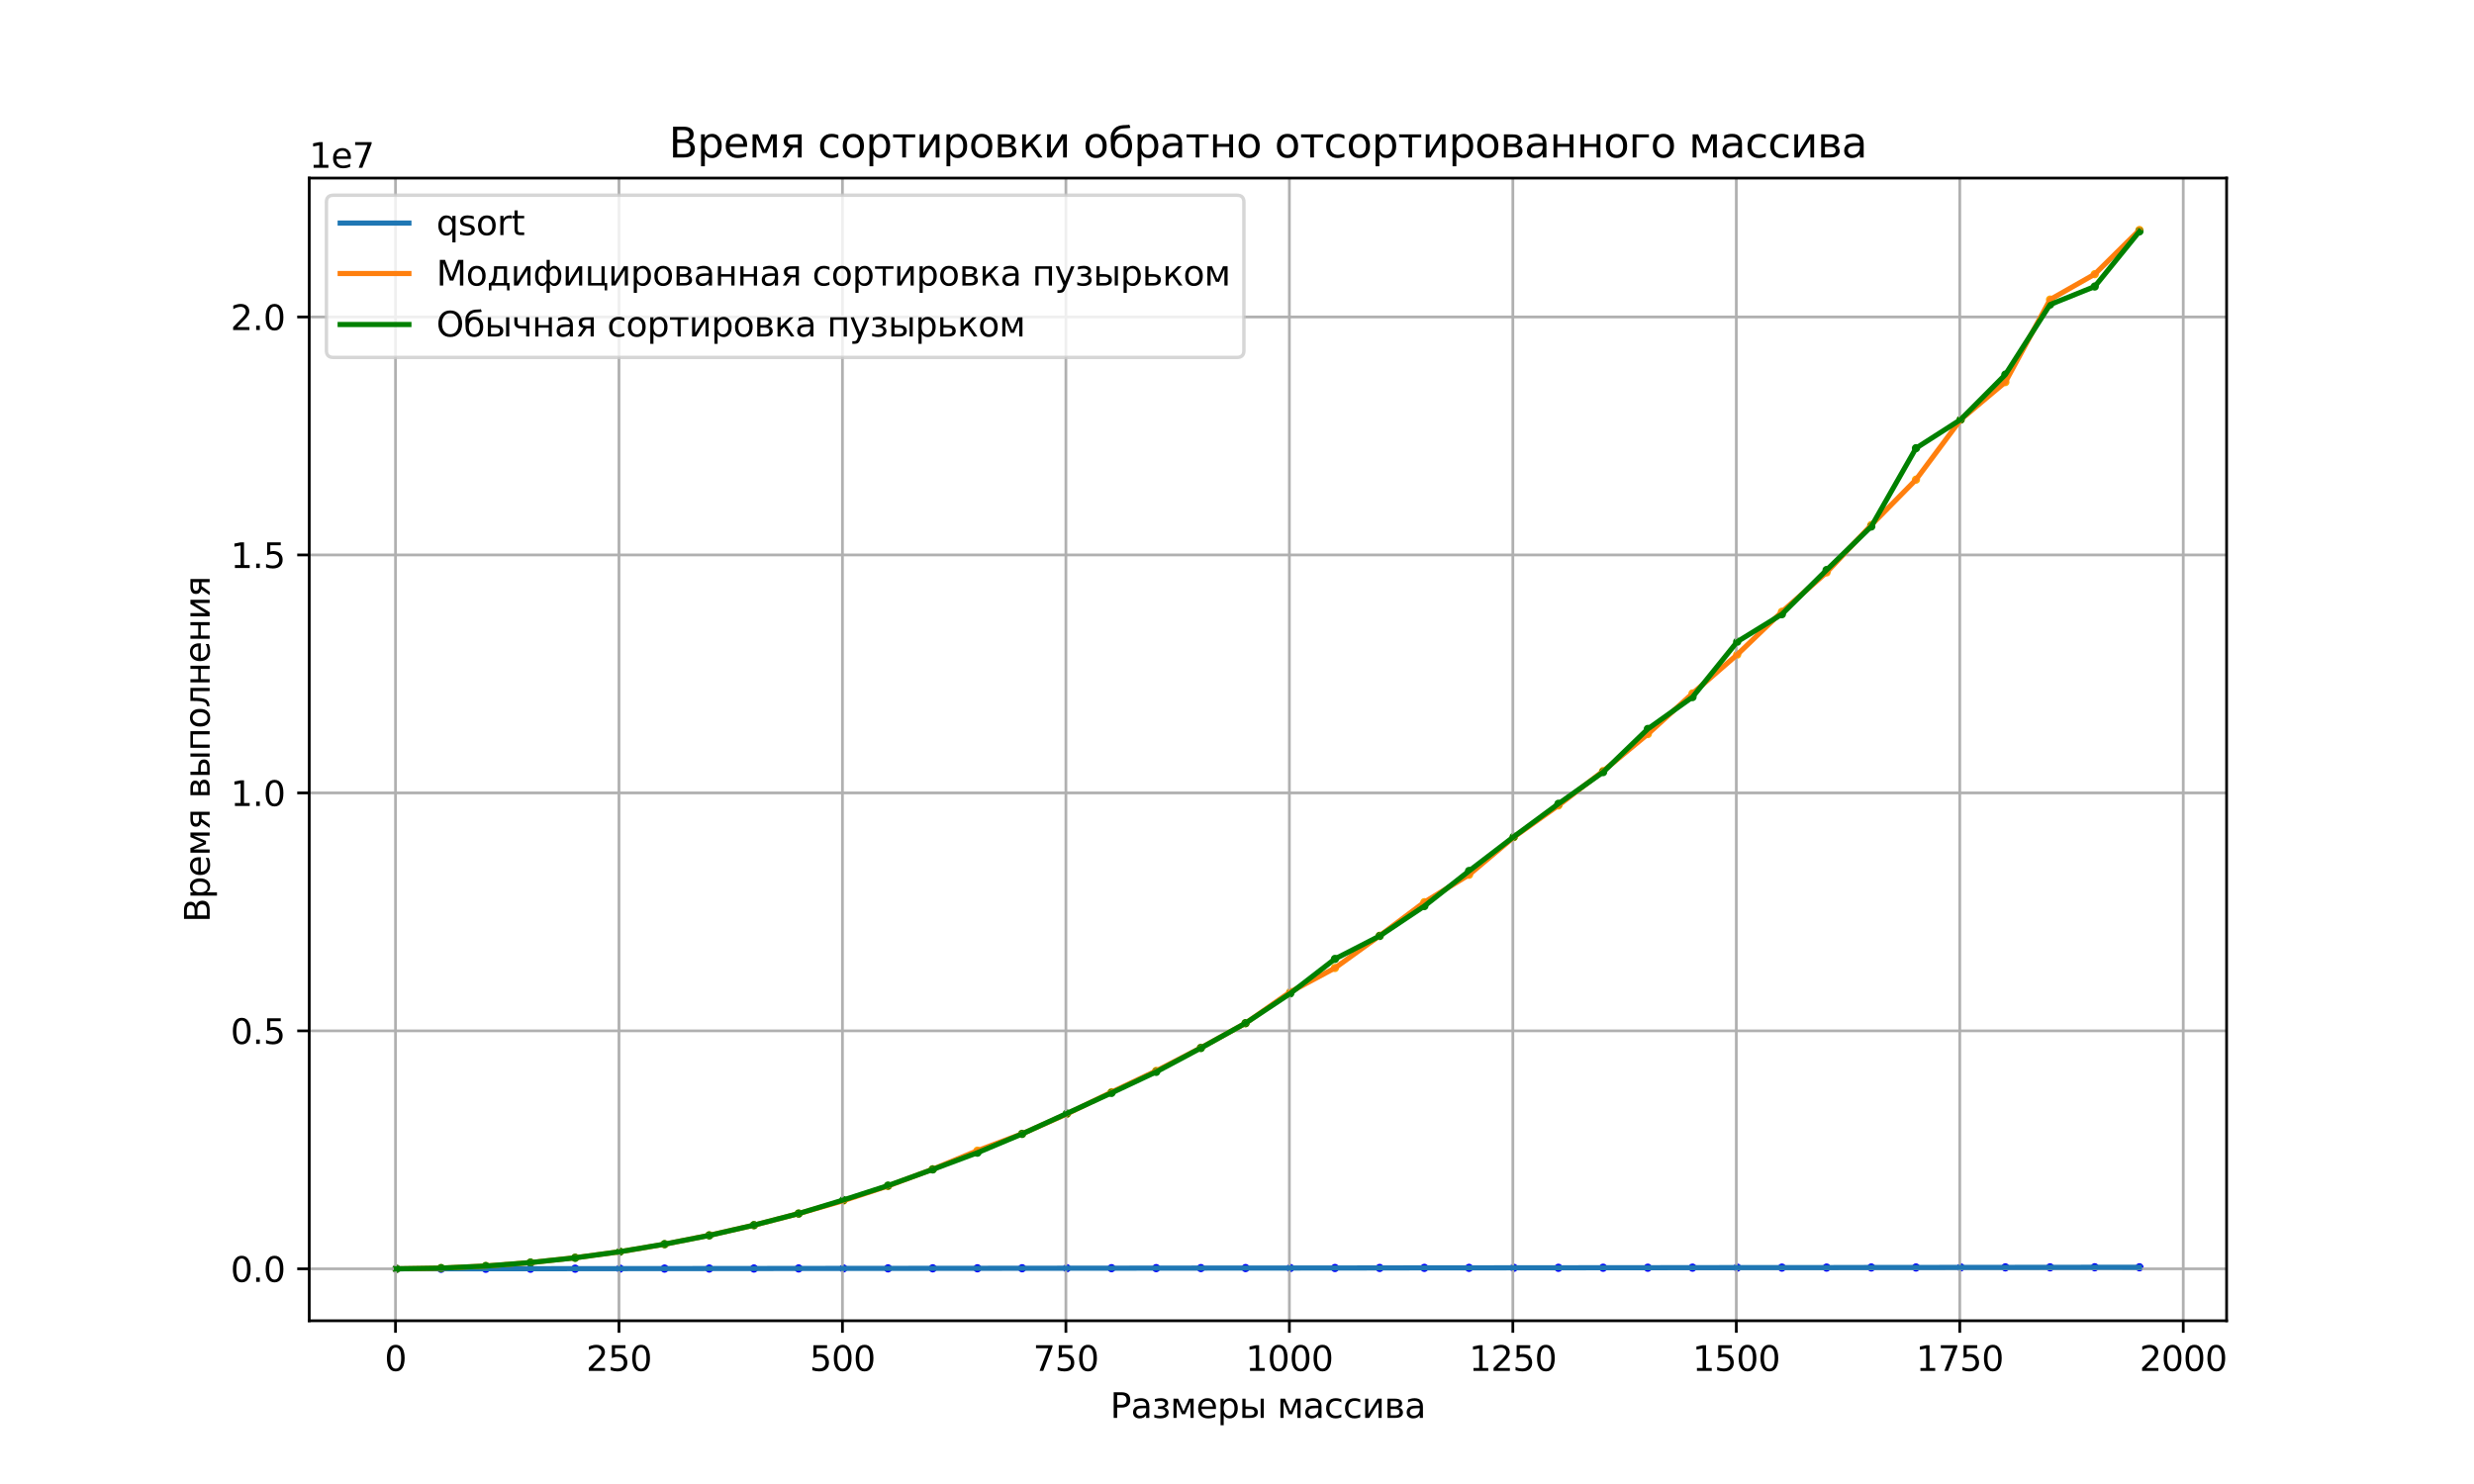 <?xml version="1.0" encoding="utf-8" standalone="no"?>
<!DOCTYPE svg PUBLIC "-//W3C//DTD SVG 1.1//EN"
  "http://www.w3.org/Graphics/SVG/1.1/DTD/svg11.dtd">
<svg xmlns:xlink="http://www.w3.org/1999/xlink" width="720pt" height="432pt" viewBox="0 0 720 432" xmlns="http://www.w3.org/2000/svg" version="1.1">
 <defs>
  <style type="text/css">*{stroke-linejoin: round; stroke-linecap: butt}</style>
 </defs>
 <g id="figure_1">
  <g id="patch_1">
   <path d="M 0 432 
L 720 432 
L 720 0 
L 0 0 
z
" style="fill: #ffffff"/>
  </g>
  <g id="axes_1">
   <g id="patch_2">
    <path d="M 90 384.48 
L 648 384.48 
L 648 51.84 
L 90 51.84 
z
" style="fill: #ffffff"/>
   </g>
   <g id="PathCollection_1">
    <defs>
     <path id="m39147b7f9b" d="M 0 0.707 
C 0.188 0.707 0.367 0.633 0.5 0.5 
C 0.633 0.367 0.707 0.188 0.707 0 
C 0.707 -0.188 0.633 -0.367 0.5 -0.5 
C 0.367 -0.633 0.188 -0.707 0 -0.707 
C -0.188 -0.707 -0.367 -0.633 -0.5 -0.5 
C -0.633 -0.367 -0.707 -0.188 -0.707 0 
C -0.707 0.188 -0.633 0.367 -0.5 0.5 
C -0.367 0.633 -0.188 0.707 0 0.707 
z
" style="stroke: #0000ff"/>
    </defs>
    <g clip-path="url(#pce88d7c803)">
     <use xlink:href="#m39147b7f9b" x="115.364" y="369.36" style="fill: #0000ff; stroke: #0000ff"/>
     <use xlink:href="#m39147b7f9b" x="128.371" y="369.35" style="fill: #0000ff; stroke: #0000ff"/>
     <use xlink:href="#m39147b7f9b" x="141.378" y="369.34" style="fill: #0000ff; stroke: #0000ff"/>
     <use xlink:href="#m39147b7f9b" x="154.385" y="369.327" style="fill: #0000ff; stroke: #0000ff"/>
     <use xlink:href="#m39147b7f9b" x="167.392" y="369.318" style="fill: #0000ff; stroke: #0000ff"/>
     <use xlink:href="#m39147b7f9b" x="180.399" y="369.303" style="fill: #0000ff; stroke: #0000ff"/>
     <use xlink:href="#m39147b7f9b" x="193.406" y="369.292" style="fill: #0000ff; stroke: #0000ff"/>
     <use xlink:href="#m39147b7f9b" x="206.413" y="369.28" style="fill: #0000ff; stroke: #0000ff"/>
     <use xlink:href="#m39147b7f9b" x="219.42" y="369.272" style="fill: #0000ff; stroke: #0000ff"/>
     <use xlink:href="#m39147b7f9b" x="232.427" y="369.25" style="fill: #0000ff; stroke: #0000ff"/>
     <use xlink:href="#m39147b7f9b" x="245.434" y="369.244" style="fill: #0000ff; stroke: #0000ff"/>
     <use xlink:href="#m39147b7f9b" x="258.441" y="369.233" style="fill: #0000ff; stroke: #0000ff"/>
     <use xlink:href="#m39147b7f9b" x="271.448" y="369.22" style="fill: #0000ff; stroke: #0000ff"/>
     <use xlink:href="#m39147b7f9b" x="284.455" y="369.21" style="fill: #0000ff; stroke: #0000ff"/>
     <use xlink:href="#m39147b7f9b" x="297.462" y="369.2" style="fill: #0000ff; stroke: #0000ff"/>
     <use xlink:href="#m39147b7f9b" x="310.469" y="369.186" style="fill: #0000ff; stroke: #0000ff"/>
     <use xlink:href="#m39147b7f9b" x="323.476" y="369.178" style="fill: #0000ff; stroke: #0000ff"/>
     <use xlink:href="#m39147b7f9b" x="336.483" y="369.158" style="fill: #0000ff; stroke: #0000ff"/>
     <use xlink:href="#m39147b7f9b" x="349.49" y="369.148" style="fill: #0000ff; stroke: #0000ff"/>
     <use xlink:href="#m39147b7f9b" x="362.497" y="369.139" style="fill: #0000ff; stroke: #0000ff"/>
     <use xlink:href="#m39147b7f9b" x="375.503" y="369.131" style="fill: #0000ff; stroke: #0000ff"/>
     <use xlink:href="#m39147b7f9b" x="388.51" y="369.119" style="fill: #0000ff; stroke: #0000ff"/>
     <use xlink:href="#m39147b7f9b" x="401.517" y="369.105" style="fill: #0000ff; stroke: #0000ff"/>
     <use xlink:href="#m39147b7f9b" x="414.524" y="369.082" style="fill: #0000ff; stroke: #0000ff"/>
     <use xlink:href="#m39147b7f9b" x="427.531" y="369.08" style="fill: #0000ff; stroke: #0000ff"/>
     <use xlink:href="#m39147b7f9b" x="440.538" y="369.069" style="fill: #0000ff; stroke: #0000ff"/>
     <use xlink:href="#m39147b7f9b" x="453.545" y="369.063" style="fill: #0000ff; stroke: #0000ff"/>
     <use xlink:href="#m39147b7f9b" x="466.552" y="369.044" style="fill: #0000ff; stroke: #0000ff"/>
     <use xlink:href="#m39147b7f9b" x="479.559" y="369.04" style="fill: #0000ff; stroke: #0000ff"/>
     <use xlink:href="#m39147b7f9b" x="492.566" y="369.021" style="fill: #0000ff; stroke: #0000ff"/>
     <use xlink:href="#m39147b7f9b" x="505.573" y="369.012" style="fill: #0000ff; stroke: #0000ff"/>
     <use xlink:href="#m39147b7f9b" x="518.58" y="369.007" style="fill: #0000ff; stroke: #0000ff"/>
     <use xlink:href="#m39147b7f9b" x="531.587" y="369.001" style="fill: #0000ff; stroke: #0000ff"/>
     <use xlink:href="#m39147b7f9b" x="544.594" y="368.973" style="fill: #0000ff; stroke: #0000ff"/>
     <use xlink:href="#m39147b7f9b" x="557.601" y="368.971" style="fill: #0000ff; stroke: #0000ff"/>
     <use xlink:href="#m39147b7f9b" x="570.608" y="368.947" style="fill: #0000ff; stroke: #0000ff"/>
     <use xlink:href="#m39147b7f9b" x="583.615" y="368.94" style="fill: #0000ff; stroke: #0000ff"/>
     <use xlink:href="#m39147b7f9b" x="596.622" y="368.935" style="fill: #0000ff; stroke: #0000ff"/>
     <use xlink:href="#m39147b7f9b" x="609.629" y="368.913" style="fill: #0000ff; stroke: #0000ff"/>
     <use xlink:href="#m39147b7f9b" x="622.636" y="368.919" style="fill: #0000ff; stroke: #0000ff"/>
    </g>
   </g>
   <g id="PathCollection_2">
    <defs>
     <path id="m4b318ebaf7" d="M 0 0.707 
C 0.188 0.707 0.367 0.633 0.5 0.5 
C 0.633 0.367 0.707 0.188 0.707 0 
C 0.707 -0.188 0.633 -0.367 0.5 -0.5 
C 0.367 -0.633 0.188 -0.707 0 -0.707 
C -0.188 -0.707 -0.367 -0.633 -0.5 -0.5 
C -0.633 -0.367 -0.707 -0.188 -0.707 0 
C -0.707 0.188 -0.633 0.367 -0.5 0.5 
C -0.367 0.633 -0.188 0.707 0 0.707 
z
" style="stroke: #ffa500"/>
    </defs>
    <g clip-path="url(#pce88d7c803)">
     <use xlink:href="#m4b318ebaf7" x="115.364" y="369.36" style="fill: #ffa500; stroke: #ffa500"/>
     <use xlink:href="#m4b318ebaf7" x="128.371" y="369.152" style="fill: #ffa500; stroke: #ffa500"/>
     <use xlink:href="#m4b318ebaf7" x="141.378" y="368.547" style="fill: #ffa500; stroke: #ffa500"/>
     <use xlink:href="#m4b318ebaf7" x="154.385" y="367.549" style="fill: #ffa500; stroke: #ffa500"/>
     <use xlink:href="#m4b318ebaf7" x="167.392" y="366.129" style="fill: #ffa500; stroke: #ffa500"/>
     <use xlink:href="#m4b318ebaf7" x="180.399" y="364.384" style="fill: #ffa500; stroke: #ffa500"/>
     <use xlink:href="#m4b318ebaf7" x="193.406" y="362.195" style="fill: #ffa500; stroke: #ffa500"/>
     <use xlink:href="#m4b318ebaf7" x="206.413" y="359.597" style="fill: #ffa500; stroke: #ffa500"/>
     <use xlink:href="#m4b318ebaf7" x="219.42" y="356.658" style="fill: #ffa500; stroke: #ffa500"/>
     <use xlink:href="#m4b318ebaf7" x="232.427" y="353.281" style="fill: #ffa500; stroke: #ffa500"/>
     <use xlink:href="#m4b318ebaf7" x="245.434" y="349.519" style="fill: #ffa500; stroke: #ffa500"/>
     <use xlink:href="#m4b318ebaf7" x="258.441" y="345.242" style="fill: #ffa500; stroke: #ffa500"/>
     <use xlink:href="#m4b318ebaf7" x="271.448" y="340.366" style="fill: #ffa500; stroke: #ffa500"/>
     <use xlink:href="#m4b318ebaf7" x="284.455" y="334.967" style="fill: #ffa500; stroke: #ffa500"/>
     <use xlink:href="#m4b318ebaf7" x="297.462" y="330.05" style="fill: #ffa500; stroke: #ffa500"/>
     <use xlink:href="#m4b318ebaf7" x="310.469" y="324.272" style="fill: #ffa500; stroke: #ffa500"/>
     <use xlink:href="#m4b318ebaf7" x="323.476" y="317.944" style="fill: #ffa500; stroke: #ffa500"/>
     <use xlink:href="#m4b318ebaf7" x="336.483" y="311.748" style="fill: #ffa500; stroke: #ffa500"/>
     <use xlink:href="#m4b318ebaf7" x="349.49" y="305.018" style="fill: #ffa500; stroke: #ffa500"/>
     <use xlink:href="#m4b318ebaf7" x="362.497" y="297.861" style="fill: #ffa500; stroke: #ffa500"/>
     <use xlink:href="#m4b318ebaf7" x="375.503" y="288.765" style="fill: #ffa500; stroke: #ffa500"/>
     <use xlink:href="#m4b318ebaf7" x="388.51" y="281.785" style="fill: #ffa500; stroke: #ffa500"/>
     <use xlink:href="#m4b318ebaf7" x="401.517" y="272.398" style="fill: #ffa500; stroke: #ffa500"/>
     <use xlink:href="#m4b318ebaf7" x="414.524" y="262.629" style="fill: #ffa500; stroke: #ffa500"/>
     <use xlink:href="#m4b318ebaf7" x="427.531" y="254.645" style="fill: #ffa500; stroke: #ffa500"/>
     <use xlink:href="#m4b318ebaf7" x="440.538" y="243.701" style="fill: #ffa500; stroke: #ffa500"/>
     <use xlink:href="#m4b318ebaf7" x="453.545" y="234.46" style="fill: #ffa500; stroke: #ffa500"/>
     <use xlink:href="#m4b318ebaf7" x="466.552" y="224.463" style="fill: #ffa500; stroke: #ffa500"/>
     <use xlink:href="#m4b318ebaf7" x="479.559" y="213.687" style="fill: #ffa500; stroke: #ffa500"/>
     <use xlink:href="#m4b318ebaf7" x="492.566" y="201.865" style="fill: #ffa500; stroke: #ffa500"/>
     <use xlink:href="#m4b318ebaf7" x="505.573" y="190.567" style="fill: #ffa500; stroke: #ffa500"/>
     <use xlink:href="#m4b318ebaf7" x="518.58" y="178.09" style="fill: #ffa500; stroke: #ffa500"/>
     <use xlink:href="#m4b318ebaf7" x="531.587" y="166.632" style="fill: #ffa500; stroke: #ffa500"/>
     <use xlink:href="#m4b318ebaf7" x="544.594" y="152.837" style="fill: #ffa500; stroke: #ffa500"/>
     <use xlink:href="#m4b318ebaf7" x="557.601" y="139.633" style="fill: #ffa500; stroke: #ffa500"/>
     <use xlink:href="#m4b318ebaf7" x="570.608" y="122.15" style="fill: #ffa500; stroke: #ffa500"/>
     <use xlink:href="#m4b318ebaf7" x="583.615" y="111.23" style="fill: #ffa500; stroke: #ffa500"/>
     <use xlink:href="#m4b318ebaf7" x="596.622" y="87.211" style="fill: #ffa500; stroke: #ffa500"/>
     <use xlink:href="#m4b318ebaf7" x="609.629" y="79.811" style="fill: #ffa500; stroke: #ffa500"/>
     <use xlink:href="#m4b318ebaf7" x="622.636" y="66.96" style="fill: #ffa500; stroke: #ffa500"/>
    </g>
   </g>
   <g id="PathCollection_3">
    <defs>
     <path id="mdb7fb02099" d="M 0 0.707 
C 0.188 0.707 0.367 0.633 0.5 0.5 
C 0.633 0.367 0.707 0.188 0.707 0 
C 0.707 -0.188 0.633 -0.367 0.5 -0.5 
C 0.367 -0.633 0.188 -0.707 0 -0.707 
C -0.188 -0.707 -0.367 -0.633 -0.5 -0.5 
C -0.633 -0.367 -0.707 -0.188 -0.707 0 
C -0.707 0.188 -0.633 0.367 -0.5 0.5 
C -0.367 0.633 -0.188 0.707 0 0.707 
z
" style="stroke: #008000"/>
    </defs>
    <g clip-path="url(#pce88d7c803)">
     <use xlink:href="#mdb7fb02099" x="115.364" y="369.36" style="fill: #008000; stroke: #008000"/>
     <use xlink:href="#mdb7fb02099" x="128.371" y="369.152" style="fill: #008000; stroke: #008000"/>
     <use xlink:href="#mdb7fb02099" x="141.378" y="368.554" style="fill: #008000; stroke: #008000"/>
     <use xlink:href="#mdb7fb02099" x="154.385" y="367.538" style="fill: #008000; stroke: #008000"/>
     <use xlink:href="#mdb7fb02099" x="167.392" y="366.149" style="fill: #008000; stroke: #008000"/>
     <use xlink:href="#mdb7fb02099" x="180.399" y="364.374" style="fill: #008000; stroke: #008000"/>
     <use xlink:href="#mdb7fb02099" x="193.406" y="362.175" style="fill: #008000; stroke: #008000"/>
     <use xlink:href="#mdb7fb02099" x="206.413" y="359.633" style="fill: #008000; stroke: #008000"/>
     <use xlink:href="#mdb7fb02099" x="219.42" y="356.642" style="fill: #008000; stroke: #008000"/>
     <use xlink:href="#mdb7fb02099" x="232.427" y="353.274" style="fill: #008000; stroke: #008000"/>
     <use xlink:href="#mdb7fb02099" x="245.434" y="349.324" style="fill: #008000; stroke: #008000"/>
     <use xlink:href="#mdb7fb02099" x="258.441" y="345.126" style="fill: #008000; stroke: #008000"/>
     <use xlink:href="#mdb7fb02099" x="271.448" y="340.428" style="fill: #008000; stroke: #008000"/>
     <use xlink:href="#mdb7fb02099" x="284.455" y="335.558" style="fill: #008000; stroke: #008000"/>
     <use xlink:href="#mdb7fb02099" x="297.462" y="330.088" style="fill: #008000; stroke: #008000"/>
     <use xlink:href="#mdb7fb02099" x="310.469" y="324.141" style="fill: #008000; stroke: #008000"/>
     <use xlink:href="#mdb7fb02099" x="323.476" y="318.156" style="fill: #008000; stroke: #008000"/>
     <use xlink:href="#mdb7fb02099" x="336.483" y="312.027" style="fill: #008000; stroke: #008000"/>
     <use xlink:href="#mdb7fb02099" x="349.49" y="305.08" style="fill: #008000; stroke: #008000"/>
     <use xlink:href="#mdb7fb02099" x="362.497" y="297.841" style="fill: #008000; stroke: #008000"/>
     <use xlink:href="#mdb7fb02099" x="375.503" y="289.2" style="fill: #008000; stroke: #008000"/>
     <use xlink:href="#mdb7fb02099" x="388.51" y="279.145" style="fill: #008000; stroke: #008000"/>
     <use xlink:href="#mdb7fb02099" x="401.517" y="272.47" style="fill: #008000; stroke: #008000"/>
     <use xlink:href="#mdb7fb02099" x="414.524" y="263.769" style="fill: #008000; stroke: #008000"/>
     <use xlink:href="#mdb7fb02099" x="427.531" y="253.542" style="fill: #008000; stroke: #008000"/>
     <use xlink:href="#mdb7fb02099" x="440.538" y="243.576" style="fill: #008000; stroke: #008000"/>
     <use xlink:href="#mdb7fb02099" x="453.545" y="233.98" style="fill: #008000; stroke: #008000"/>
     <use xlink:href="#mdb7fb02099" x="466.552" y="224.769" style="fill: #008000; stroke: #008000"/>
     <use xlink:href="#mdb7fb02099" x="479.559" y="212.194" style="fill: #008000; stroke: #008000"/>
     <use xlink:href="#mdb7fb02099" x="492.566" y="202.924" style="fill: #008000; stroke: #008000"/>
     <use xlink:href="#mdb7fb02099" x="505.573" y="186.811" style="fill: #008000; stroke: #008000"/>
     <use xlink:href="#mdb7fb02099" x="518.58" y="178.805" style="fill: #008000; stroke: #008000"/>
     <use xlink:href="#mdb7fb02099" x="531.587" y="165.93" style="fill: #008000; stroke: #008000"/>
     <use xlink:href="#mdb7fb02099" x="544.594" y="153.27" style="fill: #008000; stroke: #008000"/>
     <use xlink:href="#mdb7fb02099" x="557.601" y="130.466" style="fill: #008000; stroke: #008000"/>
     <use xlink:href="#mdb7fb02099" x="570.608" y="122.136" style="fill: #008000; stroke: #008000"/>
     <use xlink:href="#mdb7fb02099" x="583.615" y="109.047" style="fill: #008000; stroke: #008000"/>
     <use xlink:href="#mdb7fb02099" x="596.622" y="88.66" style="fill: #008000; stroke: #008000"/>
     <use xlink:href="#mdb7fb02099" x="609.629" y="83.408" style="fill: #008000; stroke: #008000"/>
     <use xlink:href="#mdb7fb02099" x="622.636" y="67.365" style="fill: #008000; stroke: #008000"/>
    </g>
   </g>
   <g id="matplotlib.axis_1">
    <g id="xtick_1">
     <g id="line2d_1">
      <path d="M 115.103 384.48 
L 115.103 51.84 
" clip-path="url(#pce88d7c803)" style="fill: none; stroke: #b0b0b0; stroke-width: 0.8; stroke-linecap: square"/>
     </g>
     <g id="line2d_2">
      <defs>
       <path id="m9d181ef81c" d="M 0 0 
L 0 3.5 
" style="stroke: #000000; stroke-width: 0.8"/>
      </defs>
      <g>
       <use xlink:href="#m9d181ef81c" x="115.103" y="384.48" style="stroke: #000000; stroke-width: 0.8"/>
      </g>
     </g>
     <g id="text_1">
      <!-- 0 -->
      <g transform="translate(111.922 399.078) scale(0.1 -0.1)">
       <defs>
        <path id="DejaVuSans-30" d="M 2034 4250 
Q 1547 4250 1301 3770 
Q 1056 3291 1056 2328 
Q 1056 1369 1301 889 
Q 1547 409 2034 409 
Q 2525 409 2770 889 
Q 3016 1369 3016 2328 
Q 3016 3291 2770 3770 
Q 2525 4250 2034 4250 
z
M 2034 4750 
Q 2819 4750 3233 4129 
Q 3647 3509 3647 2328 
Q 3647 1150 3233 529 
Q 2819 -91 2034 -91 
Q 1250 -91 836 529 
Q 422 1150 422 2328 
Q 422 3509 836 4129 
Q 1250 4750 2034 4750 
z
" transform="scale(0.016)"/>
       </defs>
       <use xlink:href="#DejaVuSans-30"/>
      </g>
     </g>
    </g>
    <g id="xtick_2">
     <g id="line2d_3">
      <path d="M 180.138 384.48 
L 180.138 51.84 
" clip-path="url(#pce88d7c803)" style="fill: none; stroke: #b0b0b0; stroke-width: 0.8; stroke-linecap: square"/>
     </g>
     <g id="line2d_4">
      <g>
       <use xlink:href="#m9d181ef81c" x="180.138" y="384.48" style="stroke: #000000; stroke-width: 0.8"/>
      </g>
     </g>
     <g id="text_2">
      <!-- 250 -->
      <g transform="translate(170.595 399.078) scale(0.1 -0.1)">
       <defs>
        <path id="DejaVuSans-32" d="M 1228 531 
L 3431 531 
L 3431 0 
L 469 0 
L 469 531 
Q 828 903 1448 1529 
Q 2069 2156 2228 2338 
Q 2531 2678 2651 2914 
Q 2772 3150 2772 3378 
Q 2772 3750 2511 3984 
Q 2250 4219 1831 4219 
Q 1534 4219 1204 4116 
Q 875 4013 500 3803 
L 500 4441 
Q 881 4594 1212 4672 
Q 1544 4750 1819 4750 
Q 2544 4750 2975 4387 
Q 3406 4025 3406 3419 
Q 3406 3131 3298 2873 
Q 3191 2616 2906 2266 
Q 2828 2175 2409 1742 
Q 1991 1309 1228 531 
z
" transform="scale(0.016)"/>
        <path id="DejaVuSans-35" d="M 691 4666 
L 3169 4666 
L 3169 4134 
L 1269 4134 
L 1269 2991 
Q 1406 3038 1543 3061 
Q 1681 3084 1819 3084 
Q 2600 3084 3056 2656 
Q 3513 2228 3513 1497 
Q 3513 744 3044 326 
Q 2575 -91 1722 -91 
Q 1428 -91 1123 -41 
Q 819 9 494 109 
L 494 744 
Q 775 591 1075 516 
Q 1375 441 1709 441 
Q 2250 441 2565 725 
Q 2881 1009 2881 1497 
Q 2881 1984 2565 2268 
Q 2250 2553 1709 2553 
Q 1456 2553 1204 2497 
Q 953 2441 691 2322 
L 691 4666 
z
" transform="scale(0.016)"/>
       </defs>
       <use xlink:href="#DejaVuSans-32"/>
       <use xlink:href="#DejaVuSans-35" x="63.623"/>
       <use xlink:href="#DejaVuSans-30" x="127.246"/>
      </g>
     </g>
    </g>
    <g id="xtick_3">
     <g id="line2d_5">
      <path d="M 245.173 384.48 
L 245.173 51.84 
" clip-path="url(#pce88d7c803)" style="fill: none; stroke: #b0b0b0; stroke-width: 0.8; stroke-linecap: square"/>
     </g>
     <g id="line2d_6">
      <g>
       <use xlink:href="#m9d181ef81c" x="245.173" y="384.48" style="stroke: #000000; stroke-width: 0.8"/>
      </g>
     </g>
     <g id="text_3">
      <!-- 500 -->
      <g transform="translate(235.63 399.078) scale(0.1 -0.1)">
       <use xlink:href="#DejaVuSans-35"/>
       <use xlink:href="#DejaVuSans-30" x="63.623"/>
       <use xlink:href="#DejaVuSans-30" x="127.246"/>
      </g>
     </g>
    </g>
    <g id="xtick_4">
     <g id="line2d_7">
      <path d="M 310.208 384.48 
L 310.208 51.84 
" clip-path="url(#pce88d7c803)" style="fill: none; stroke: #b0b0b0; stroke-width: 0.8; stroke-linecap: square"/>
     </g>
     <g id="line2d_8">
      <g>
       <use xlink:href="#m9d181ef81c" x="310.208" y="384.48" style="stroke: #000000; stroke-width: 0.8"/>
      </g>
     </g>
     <g id="text_4">
      <!-- 750 -->
      <g transform="translate(300.665 399.078) scale(0.1 -0.1)">
       <defs>
        <path id="DejaVuSans-37" d="M 525 4666 
L 3525 4666 
L 3525 4397 
L 1831 0 
L 1172 0 
L 2766 4134 
L 525 4134 
L 525 4666 
z
" transform="scale(0.016)"/>
       </defs>
       <use xlink:href="#DejaVuSans-37"/>
       <use xlink:href="#DejaVuSans-35" x="63.623"/>
       <use xlink:href="#DejaVuSans-30" x="127.246"/>
      </g>
     </g>
    </g>
    <g id="xtick_5">
     <g id="line2d_9">
      <path d="M 375.243 384.48 
L 375.243 51.84 
" clip-path="url(#pce88d7c803)" style="fill: none; stroke: #b0b0b0; stroke-width: 0.8; stroke-linecap: square"/>
     </g>
     <g id="line2d_10">
      <g>
       <use xlink:href="#m9d181ef81c" x="375.243" y="384.48" style="stroke: #000000; stroke-width: 0.8"/>
      </g>
     </g>
     <g id="text_5">
      <!-- 1000 -->
      <g transform="translate(362.518 399.078) scale(0.1 -0.1)">
       <defs>
        <path id="DejaVuSans-31" d="M 794 531 
L 1825 531 
L 1825 4091 
L 703 3866 
L 703 4441 
L 1819 4666 
L 2450 4666 
L 2450 531 
L 3481 531 
L 3481 0 
L 794 0 
L 794 531 
z
" transform="scale(0.016)"/>
       </defs>
       <use xlink:href="#DejaVuSans-31"/>
       <use xlink:href="#DejaVuSans-30" x="63.623"/>
       <use xlink:href="#DejaVuSans-30" x="127.246"/>
       <use xlink:href="#DejaVuSans-30" x="190.869"/>
      </g>
     </g>
    </g>
    <g id="xtick_6">
     <g id="line2d_11">
      <path d="M 440.278 384.48 
L 440.278 51.84 
" clip-path="url(#pce88d7c803)" style="fill: none; stroke: #b0b0b0; stroke-width: 0.8; stroke-linecap: square"/>
     </g>
     <g id="line2d_12">
      <g>
       <use xlink:href="#m9d181ef81c" x="440.278" y="384.48" style="stroke: #000000; stroke-width: 0.8"/>
      </g>
     </g>
     <g id="text_6">
      <!-- 1250 -->
      <g transform="translate(427.553 399.078) scale(0.1 -0.1)">
       <use xlink:href="#DejaVuSans-31"/>
       <use xlink:href="#DejaVuSans-32" x="63.623"/>
       <use xlink:href="#DejaVuSans-35" x="127.246"/>
       <use xlink:href="#DejaVuSans-30" x="190.869"/>
      </g>
     </g>
    </g>
    <g id="xtick_7">
     <g id="line2d_13">
      <path d="M 505.313 384.48 
L 505.313 51.84 
" clip-path="url(#pce88d7c803)" style="fill: none; stroke: #b0b0b0; stroke-width: 0.8; stroke-linecap: square"/>
     </g>
     <g id="line2d_14">
      <g>
       <use xlink:href="#m9d181ef81c" x="505.313" y="384.48" style="stroke: #000000; stroke-width: 0.8"/>
      </g>
     </g>
     <g id="text_7">
      <!-- 1500 -->
      <g transform="translate(492.588 399.078) scale(0.1 -0.1)">
       <use xlink:href="#DejaVuSans-31"/>
       <use xlink:href="#DejaVuSans-35" x="63.623"/>
       <use xlink:href="#DejaVuSans-30" x="127.246"/>
       <use xlink:href="#DejaVuSans-30" x="190.869"/>
      </g>
     </g>
    </g>
    <g id="xtick_8">
     <g id="line2d_15">
      <path d="M 570.348 384.48 
L 570.348 51.84 
" clip-path="url(#pce88d7c803)" style="fill: none; stroke: #b0b0b0; stroke-width: 0.8; stroke-linecap: square"/>
     </g>
     <g id="line2d_16">
      <g>
       <use xlink:href="#m9d181ef81c" x="570.348" y="384.48" style="stroke: #000000; stroke-width: 0.8"/>
      </g>
     </g>
     <g id="text_8">
      <!-- 1750 -->
      <g transform="translate(557.623 399.078) scale(0.1 -0.1)">
       <use xlink:href="#DejaVuSans-31"/>
       <use xlink:href="#DejaVuSans-37" x="63.623"/>
       <use xlink:href="#DejaVuSans-35" x="127.246"/>
       <use xlink:href="#DejaVuSans-30" x="190.869"/>
      </g>
     </g>
    </g>
    <g id="xtick_9">
     <g id="line2d_17">
      <path d="M 635.383 384.48 
L 635.383 51.84 
" clip-path="url(#pce88d7c803)" style="fill: none; stroke: #b0b0b0; stroke-width: 0.8; stroke-linecap: square"/>
     </g>
     <g id="line2d_18">
      <g>
       <use xlink:href="#m9d181ef81c" x="635.383" y="384.48" style="stroke: #000000; stroke-width: 0.8"/>
      </g>
     </g>
     <g id="text_9">
      <!-- 2000 -->
      <g transform="translate(622.658 399.078) scale(0.1 -0.1)">
       <use xlink:href="#DejaVuSans-32"/>
       <use xlink:href="#DejaVuSans-30" x="63.623"/>
       <use xlink:href="#DejaVuSans-30" x="127.246"/>
       <use xlink:href="#DejaVuSans-30" x="190.869"/>
      </g>
     </g>
    </g>
    <g id="text_10">
     <!-- Размеры массива -->
     <g transform="translate(323.109 412.757) scale(0.1 -0.1)">
      <defs>
       <path id="DejaVuSans-420" d="M 1259 4147 
L 1259 2394 
L 2053 2394 
Q 2494 2394 2734 2622 
Q 2975 2850 2975 3272 
Q 2975 3691 2734 3919 
Q 2494 4147 2053 4147 
L 1259 4147 
z
M 628 4666 
L 2053 4666 
Q 2838 4666 3239 4311 
Q 3641 3956 3641 3272 
Q 3641 2581 3239 2228 
Q 2838 1875 2053 1875 
L 1259 1875 
L 1259 0 
L 628 0 
L 628 4666 
z
" transform="scale(0.016)"/>
       <path id="DejaVuSans-430" d="M 2194 1759 
Q 1497 1759 1228 1600 
Q 959 1441 959 1056 
Q 959 750 1161 570 
Q 1363 391 1709 391 
Q 2188 391 2477 730 
Q 2766 1069 2766 1631 
L 2766 1759 
L 2194 1759 
z
M 3341 1997 
L 3341 0 
L 2766 0 
L 2766 531 
Q 2569 213 2275 61 
Q 1981 -91 1556 -91 
Q 1019 -91 701 211 
Q 384 513 384 1019 
Q 384 1609 779 1909 
Q 1175 2209 1959 2209 
L 2766 2209 
L 2766 2266 
Q 2766 2663 2505 2880 
Q 2244 3097 1772 3097 
Q 1472 3097 1187 3025 
Q 903 2953 641 2809 
L 641 3341 
Q 956 3463 1253 3523 
Q 1550 3584 1831 3584 
Q 2591 3584 2966 3190 
Q 3341 2797 3341 1997 
z
" transform="scale(0.016)"/>
       <path id="DejaVuSans-437" d="M 2206 1888 
Q 2594 1813 2809 1584 
Q 3025 1356 3025 1019 
Q 3025 478 2622 193 
Q 2219 -91 1475 -91 
Q 1225 -91 961 -47 
Q 697 -3 416 84 
L 416 619 
Q 638 503 903 445 
Q 1169 388 1459 388 
Q 1931 388 2195 563 
Q 2459 738 2459 1019 
Q 2459 1294 2225 1461 
Q 1991 1628 1563 1628 
L 1100 1628 
L 1100 2103 
L 1584 2103 
Q 1947 2103 2158 2242 
Q 2369 2381 2369 2600 
Q 2369 2800 2151 2944 
Q 1934 3088 1563 3088 
Q 1341 3088 1089 3047 
Q 838 3006 534 2916 
L 534 3438 
Q 841 3513 1106 3550 
Q 1372 3588 1609 3588 
Q 2222 3588 2576 3342 
Q 2931 3097 2931 2656 
Q 2931 2366 2743 2164 
Q 2556 1963 2206 1888 
z
" transform="scale(0.016)"/>
       <path id="DejaVuSans-43c" d="M 581 3500 
L 1422 3500 
L 2416 1156 
L 3413 3500 
L 4247 3500 
L 4247 0 
L 3669 0 
L 3669 2950 
L 2703 672 
L 2128 672 
L 1159 2950 
L 1159 0 
L 581 0 
L 581 3500 
z
" transform="scale(0.016)"/>
       <path id="DejaVuSans-435" d="M 3597 1894 
L 3597 1613 
L 953 1613 
Q 991 1019 1311 708 
Q 1631 397 2203 397 
Q 2534 397 2845 478 
Q 3156 559 3463 722 
L 3463 178 
Q 3153 47 2828 -22 
Q 2503 -91 2169 -91 
Q 1331 -91 842 396 
Q 353 884 353 1716 
Q 353 2575 817 3079 
Q 1281 3584 2069 3584 
Q 2775 3584 3186 3129 
Q 3597 2675 3597 1894 
z
M 3022 2063 
Q 3016 2534 2758 2815 
Q 2500 3097 2075 3097 
Q 1594 3097 1305 2825 
Q 1016 2553 972 2059 
L 3022 2063 
z
" transform="scale(0.016)"/>
       <path id="DejaVuSans-440" d="M 1159 525 
L 1159 -1331 
L 581 -1331 
L 581 3500 
L 1159 3500 
L 1159 2969 
Q 1341 3281 1617 3432 
Q 1894 3584 2278 3584 
Q 2916 3584 3314 3078 
Q 3713 2572 3713 1747 
Q 3713 922 3314 415 
Q 2916 -91 2278 -91 
Q 1894 -91 1617 61 
Q 1341 213 1159 525 
z
M 3116 1747 
Q 3116 2381 2855 2742 
Q 2594 3103 2138 3103 
Q 1681 3103 1420 2742 
Q 1159 2381 1159 1747 
Q 1159 1113 1420 752 
Q 1681 391 2138 391 
Q 2594 391 2855 752 
Q 3116 1113 3116 1747 
z
" transform="scale(0.016)"/>
       <path id="DejaVuSans-44b" d="M 3907 3500 
L 4482 3500 
L 4482 0 
L 3907 0 
L 3907 3500 
z
M 4195 3584 
L 4195 3584 
z
M 2781 1038 
Q 2781 1319 2576 1466 
Q 2372 1613 1978 1613 
L 1159 1613 
L 1159 459 
L 1978 459 
Q 2372 459 2576 607 
Q 2781 756 2781 1038 
z
M 581 3500 
L 1159 3500 
L 1159 2072 
L 2003 2072 
Q 2672 2072 3033 1817 
Q 3394 1563 3394 1038 
Q 3394 513 3033 256 
Q 2672 0 2003 0 
L 581 0 
L 581 3500 
z
" transform="scale(0.016)"/>
       <path id="DejaVuSans-20" transform="scale(0.016)"/>
       <path id="DejaVuSans-441" d="M 3122 3366 
L 3122 2828 
Q 2878 2963 2633 3030 
Q 2388 3097 2138 3097 
Q 1578 3097 1268 2742 
Q 959 2388 959 1747 
Q 959 1106 1268 751 
Q 1578 397 2138 397 
Q 2388 397 2633 464 
Q 2878 531 3122 666 
L 3122 134 
Q 2881 22 2623 -34 
Q 2366 -91 2075 -91 
Q 1284 -91 818 406 
Q 353 903 353 1747 
Q 353 2603 823 3093 
Q 1294 3584 2113 3584 
Q 2378 3584 2631 3529 
Q 2884 3475 3122 3366 
z
" transform="scale(0.016)"/>
       <path id="DejaVuSans-438" d="M 3578 3500 
L 3578 0 
L 3006 0 
L 3006 2809 
L 1319 0 
L 581 0 
L 581 3500 
L 1153 3500 
L 1153 697 
L 2838 3500 
L 3578 3500 
z
" transform="scale(0.016)"/>
       <path id="DejaVuSans-432" d="M 1156 1613 
L 1156 459 
L 1975 459 
Q 2369 459 2575 607 
Q 2781 756 2781 1038 
Q 2781 1319 2575 1466 
Q 2369 1613 1975 1613 
L 1156 1613 
z
M 1156 3041 
L 1156 2072 
L 1913 2072 
Q 2238 2072 2444 2201 
Q 2650 2331 2650 2563 
Q 2650 2794 2444 2917 
Q 2238 3041 1913 3041 
L 1156 3041 
z
M 581 3500 
L 1950 3500 
Q 2566 3500 2897 3275 
Q 3228 3050 3228 2634 
Q 3228 2313 3059 2123 
Q 2891 1934 2559 1888 
Q 2956 1813 3175 1575 
Q 3394 1338 3394 981 
Q 3394 513 3033 256 
Q 2672 0 2003 0 
L 581 0 
L 581 3500 
z
" transform="scale(0.016)"/>
      </defs>
      <use xlink:href="#DejaVuSans-420"/>
      <use xlink:href="#DejaVuSans-430" x="60.303"/>
      <use xlink:href="#DejaVuSans-437" x="121.582"/>
      <use xlink:href="#DejaVuSans-43c" x="174.756"/>
      <use xlink:href="#DejaVuSans-435" x="250.195"/>
      <use xlink:href="#DejaVuSans-440" x="311.719"/>
      <use xlink:href="#DejaVuSans-44b" x="375.195"/>
      <use xlink:href="#DejaVuSans-20" x="454.15"/>
      <use xlink:href="#DejaVuSans-43c" x="485.938"/>
      <use xlink:href="#DejaVuSans-430" x="561.377"/>
      <use xlink:href="#DejaVuSans-441" x="622.656"/>
      <use xlink:href="#DejaVuSans-441" x="677.637"/>
      <use xlink:href="#DejaVuSans-438" x="732.617"/>
      <use xlink:href="#DejaVuSans-432" x="797.607"/>
      <use xlink:href="#DejaVuSans-430" x="856.543"/>
     </g>
    </g>
   </g>
   <g id="matplotlib.axis_2">
    <g id="ytick_1">
     <g id="line2d_19">
      <path d="M 90 369.36 
L 648 369.36 
" clip-path="url(#pce88d7c803)" style="fill: none; stroke: #b0b0b0; stroke-width: 0.8; stroke-linecap: square"/>
     </g>
     <g id="line2d_20">
      <defs>
       <path id="m1a786eae61" d="M 0 0 
L -3.5 0 
" style="stroke: #000000; stroke-width: 0.8"/>
      </defs>
      <g>
       <use xlink:href="#m1a786eae61" x="90" y="369.36" style="stroke: #000000; stroke-width: 0.8"/>
      </g>
     </g>
     <g id="text_11">
      <!-- 0.0 -->
      <g transform="translate(67.097 373.159) scale(0.1 -0.1)">
       <defs>
        <path id="DejaVuSans-2e" d="M 684 794 
L 1344 794 
L 1344 0 
L 684 0 
L 684 794 
z
" transform="scale(0.016)"/>
       </defs>
       <use xlink:href="#DejaVuSans-30"/>
       <use xlink:href="#DejaVuSans-2e" x="63.623"/>
       <use xlink:href="#DejaVuSans-30" x="95.41"/>
      </g>
     </g>
    </g>
    <g id="ytick_2">
     <g id="line2d_21">
      <path d="M 90 300.088 
L 648 300.088 
" clip-path="url(#pce88d7c803)" style="fill: none; stroke: #b0b0b0; stroke-width: 0.8; stroke-linecap: square"/>
     </g>
     <g id="line2d_22">
      <g>
       <use xlink:href="#m1a786eae61" x="90" y="300.088" style="stroke: #000000; stroke-width: 0.8"/>
      </g>
     </g>
     <g id="text_12">
      <!-- 0.5 -->
      <g transform="translate(67.097 303.888) scale(0.1 -0.1)">
       <use xlink:href="#DejaVuSans-30"/>
       <use xlink:href="#DejaVuSans-2e" x="63.623"/>
       <use xlink:href="#DejaVuSans-35" x="95.41"/>
      </g>
     </g>
    </g>
    <g id="ytick_3">
     <g id="line2d_23">
      <path d="M 90 230.817 
L 648 230.817 
" clip-path="url(#pce88d7c803)" style="fill: none; stroke: #b0b0b0; stroke-width: 0.8; stroke-linecap: square"/>
     </g>
     <g id="line2d_24">
      <g>
       <use xlink:href="#m1a786eae61" x="90" y="230.817" style="stroke: #000000; stroke-width: 0.8"/>
      </g>
     </g>
     <g id="text_13">
      <!-- 1.0 -->
      <g transform="translate(67.097 234.616) scale(0.1 -0.1)">
       <use xlink:href="#DejaVuSans-31"/>
       <use xlink:href="#DejaVuSans-2e" x="63.623"/>
       <use xlink:href="#DejaVuSans-30" x="95.41"/>
      </g>
     </g>
    </g>
    <g id="ytick_4">
     <g id="line2d_25">
      <path d="M 90 161.545 
L 648 161.545 
" clip-path="url(#pce88d7c803)" style="fill: none; stroke: #b0b0b0; stroke-width: 0.8; stroke-linecap: square"/>
     </g>
     <g id="line2d_26">
      <g>
       <use xlink:href="#m1a786eae61" x="90" y="161.545" style="stroke: #000000; stroke-width: 0.8"/>
      </g>
     </g>
     <g id="text_14">
      <!-- 1.5 -->
      <g transform="translate(67.097 165.344) scale(0.1 -0.1)">
       <use xlink:href="#DejaVuSans-31"/>
       <use xlink:href="#DejaVuSans-2e" x="63.623"/>
       <use xlink:href="#DejaVuSans-35" x="95.41"/>
      </g>
     </g>
    </g>
    <g id="ytick_5">
     <g id="line2d_27">
      <path d="M 90 92.273 
L 648 92.273 
" clip-path="url(#pce88d7c803)" style="fill: none; stroke: #b0b0b0; stroke-width: 0.8; stroke-linecap: square"/>
     </g>
     <g id="line2d_28">
      <g>
       <use xlink:href="#m1a786eae61" x="90" y="92.273" style="stroke: #000000; stroke-width: 0.8"/>
      </g>
     </g>
     <g id="text_15">
      <!-- 2.0 -->
      <g transform="translate(67.097 96.072) scale(0.1 -0.1)">
       <use xlink:href="#DejaVuSans-32"/>
       <use xlink:href="#DejaVuSans-2e" x="63.623"/>
       <use xlink:href="#DejaVuSans-30" x="95.41"/>
      </g>
     </g>
    </g>
    <g id="text_16">
     <!-- Время выполнения -->
     <g transform="translate(61.017 268.5) rotate(-90) scale(0.1 -0.1)">
      <defs>
       <path id="DejaVuSans-412" d="M 1259 2228 
L 1259 519 
L 2272 519 
Q 2781 519 3026 730 
Q 3272 941 3272 1375 
Q 3272 1813 3026 2020 
Q 2781 2228 2272 2228 
L 1259 2228 
z
M 1259 4147 
L 1259 2741 
L 2194 2741 
Q 2656 2741 2882 2914 
Q 3109 3088 3109 3444 
Q 3109 3797 2882 3972 
Q 2656 4147 2194 4147 
L 1259 4147 
z
M 628 4666 
L 2241 4666 
Q 2963 4666 3353 4366 
Q 3744 4066 3744 3513 
Q 3744 3084 3544 2831 
Q 3344 2578 2956 2516 
Q 3422 2416 3680 2098 
Q 3938 1781 3938 1306 
Q 3938 681 3513 340 
Q 3088 0 2303 0 
L 628 0 
L 628 4666 
z
" transform="scale(0.016)"/>
       <path id="DejaVuSans-44f" d="M 1181 2491 
Q 1181 2231 1381 2084 
Q 1581 1938 1953 1938 
L 2728 1938 
L 2728 3041 
L 1953 3041 
Q 1581 3041 1381 2897 
Q 1181 2753 1181 2491 
z
M 363 0 
L 1431 1534 
Q 1069 1616 828 1830 
Q 588 2044 588 2491 
Q 588 2997 923 3248 
Q 1259 3500 1938 3500 
L 3306 3500 
L 3306 0 
L 2728 0 
L 2728 1478 
L 2013 1478 
L 981 0 
L 363 0 
z
" transform="scale(0.016)"/>
       <path id="DejaVuSans-43f" d="M 3603 3500 
L 3603 0 
L 3025 0 
L 3025 3041 
L 1159 3041 
L 1159 0 
L 581 0 
L 581 3500 
L 3603 3500 
z
" transform="scale(0.016)"/>
       <path id="DejaVuSans-43e" d="M 1959 3097 
Q 1497 3097 1228 2736 
Q 959 2375 959 1747 
Q 959 1119 1226 758 
Q 1494 397 1959 397 
Q 2419 397 2687 759 
Q 2956 1122 2956 1747 
Q 2956 2369 2687 2733 
Q 2419 3097 1959 3097 
z
M 1959 3584 
Q 2709 3584 3137 3096 
Q 3566 2609 3566 1747 
Q 3566 888 3137 398 
Q 2709 -91 1959 -91 
Q 1206 -91 779 398 
Q 353 888 353 1747 
Q 353 2609 779 3096 
Q 1206 3584 1959 3584 
z
" transform="scale(0.016)"/>
       <path id="DejaVuSans-43b" d="M 238 0 
L 238 478 
Q 806 566 981 959 
Q 1194 1513 1194 2928 
L 1194 3500 
L 3559 3500 
L 3559 0 
L 2984 0 
L 2984 3041 
L 1769 3041 
L 1769 2694 
Q 1769 1344 1494 738 
Q 1200 91 238 0 
z
" transform="scale(0.016)"/>
       <path id="DejaVuSans-43d" d="M 581 3500 
L 1159 3500 
L 1159 2072 
L 3025 2072 
L 3025 3500 
L 3603 3500 
L 3603 0 
L 3025 0 
L 3025 1613 
L 1159 1613 
L 1159 0 
L 581 0 
L 581 3500 
z
" transform="scale(0.016)"/>
      </defs>
      <use xlink:href="#DejaVuSans-412"/>
      <use xlink:href="#DejaVuSans-440" x="68.604"/>
      <use xlink:href="#DejaVuSans-435" x="132.08"/>
      <use xlink:href="#DejaVuSans-43c" x="193.604"/>
      <use xlink:href="#DejaVuSans-44f" x="269.043"/>
      <use xlink:href="#DejaVuSans-20" x="329.199"/>
      <use xlink:href="#DejaVuSans-432" x="360.986"/>
      <use xlink:href="#DejaVuSans-44b" x="419.922"/>
      <use xlink:href="#DejaVuSans-43f" x="498.877"/>
      <use xlink:href="#DejaVuSans-43e" x="564.258"/>
      <use xlink:href="#DejaVuSans-43b" x="625.439"/>
      <use xlink:href="#DejaVuSans-43d" x="689.355"/>
      <use xlink:href="#DejaVuSans-435" x="754.736"/>
      <use xlink:href="#DejaVuSans-43d" x="816.26"/>
      <use xlink:href="#DejaVuSans-438" x="881.641"/>
      <use xlink:href="#DejaVuSans-44f" x="946.631"/>
     </g>
    </g>
    <g id="text_17">
     <!-- 1e7 -->
     <g transform="translate(90 48.84) scale(0.1 -0.1)">
      <defs>
       <path id="DejaVuSans-65" d="M 3597 1894 
L 3597 1613 
L 953 1613 
Q 991 1019 1311 708 
Q 1631 397 2203 397 
Q 2534 397 2845 478 
Q 3156 559 3463 722 
L 3463 178 
Q 3153 47 2828 -22 
Q 2503 -91 2169 -91 
Q 1331 -91 842 396 
Q 353 884 353 1716 
Q 353 2575 817 3079 
Q 1281 3584 2069 3584 
Q 2775 3584 3186 3129 
Q 3597 2675 3597 1894 
z
M 3022 2063 
Q 3016 2534 2758 2815 
Q 2500 3097 2075 3097 
Q 1594 3097 1305 2825 
Q 1016 2553 972 2059 
L 3022 2063 
z
" transform="scale(0.016)"/>
      </defs>
      <use xlink:href="#DejaVuSans-31"/>
      <use xlink:href="#DejaVuSans-65" x="63.623"/>
      <use xlink:href="#DejaVuSans-37" x="125.146"/>
     </g>
    </g>
   </g>
   <g id="line2d_29">
    <path d="M 115.364 369.36 
L 128.371 369.35 
L 141.378 369.34 
L 154.385 369.327 
L 167.392 369.318 
L 180.399 369.303 
L 193.406 369.292 
L 206.413 369.28 
L 219.42 369.272 
L 232.427 369.25 
L 245.434 369.244 
L 258.441 369.233 
L 271.448 369.22 
L 284.455 369.21 
L 297.462 369.2 
L 310.469 369.186 
L 323.476 369.178 
L 336.483 369.158 
L 349.49 369.148 
L 362.497 369.139 
L 375.503 369.131 
L 388.51 369.119 
L 401.517 369.105 
L 414.524 369.082 
L 427.531 369.08 
L 440.538 369.069 
L 453.545 369.063 
L 466.552 369.044 
L 479.559 369.04 
L 492.566 369.021 
L 505.573 369.012 
L 518.58 369.007 
L 531.587 369.001 
L 544.594 368.973 
L 557.601 368.971 
L 570.608 368.947 
L 583.615 368.94 
L 596.622 368.935 
L 609.629 368.913 
L 622.636 368.919 
" clip-path="url(#pce88d7c803)" style="fill: none; stroke: #1f77b4; stroke-width: 1.5; stroke-linecap: square"/>
   </g>
   <g id="line2d_30">
    <path d="M 115.364 369.36 
L 128.371 369.152 
L 141.378 368.547 
L 154.385 367.549 
L 167.392 366.129 
L 180.399 364.384 
L 193.406 362.195 
L 206.413 359.597 
L 219.42 356.658 
L 232.427 353.281 
L 245.434 349.519 
L 258.441 345.242 
L 271.448 340.366 
L 284.455 334.967 
L 297.462 330.05 
L 310.469 324.272 
L 323.476 317.944 
L 336.483 311.748 
L 349.49 305.018 
L 362.497 297.861 
L 375.503 288.765 
L 388.51 281.785 
L 401.517 272.398 
L 414.524 262.629 
L 427.531 254.645 
L 440.538 243.701 
L 453.545 234.46 
L 466.552 224.463 
L 479.559 213.687 
L 492.566 201.865 
L 505.573 190.567 
L 518.58 178.09 
L 531.587 166.632 
L 544.594 152.837 
L 557.601 139.633 
L 570.608 122.15 
L 583.615 111.23 
L 596.622 87.211 
L 609.629 79.811 
L 622.636 66.96 
" clip-path="url(#pce88d7c803)" style="fill: none; stroke: #ff7f0e; stroke-width: 1.5; stroke-linecap: square"/>
   </g>
   <g id="line2d_31">
    <path d="M 115.364 369.36 
L 128.371 369.152 
L 141.378 368.554 
L 154.385 367.538 
L 167.392 366.149 
L 180.399 364.374 
L 193.406 362.175 
L 206.413 359.633 
L 219.42 356.642 
L 232.427 353.274 
L 245.434 349.324 
L 258.441 345.126 
L 271.448 340.428 
L 284.455 335.558 
L 297.462 330.088 
L 310.469 324.141 
L 323.476 318.156 
L 336.483 312.027 
L 349.49 305.08 
L 362.497 297.841 
L 375.503 289.2 
L 388.51 279.145 
L 401.517 272.47 
L 414.524 263.769 
L 427.531 253.542 
L 440.538 243.576 
L 453.545 233.98 
L 466.552 224.769 
L 479.559 212.194 
L 492.566 202.924 
L 505.573 186.811 
L 518.58 178.805 
L 531.587 165.93 
L 544.594 153.27 
L 557.601 130.466 
L 570.608 122.136 
L 583.615 109.047 
L 596.622 88.66 
L 609.629 83.408 
L 622.636 67.365 
" clip-path="url(#pce88d7c803)" style="fill: none; stroke: #008000; stroke-width: 1.5; stroke-linecap: square"/>
   </g>
   <g id="patch_3">
    <path d="M 90 384.48 
L 90 51.84 
" style="fill: none; stroke: #000000; stroke-width: 0.8; stroke-linejoin: miter; stroke-linecap: square"/>
   </g>
   <g id="patch_4">
    <path d="M 648 384.48 
L 648 51.84 
" style="fill: none; stroke: #000000; stroke-width: 0.8; stroke-linejoin: miter; stroke-linecap: square"/>
   </g>
   <g id="patch_5">
    <path d="M 90 384.48 
L 648 384.48 
" style="fill: none; stroke: #000000; stroke-width: 0.8; stroke-linejoin: miter; stroke-linecap: square"/>
   </g>
   <g id="patch_6">
    <path d="M 90 51.84 
L 648 51.84 
" style="fill: none; stroke: #000000; stroke-width: 0.8; stroke-linejoin: miter; stroke-linecap: square"/>
   </g>
   <g id="text_18">
    <!-- Время сортировки обратно отсортированного массива -->
    <g transform="translate(194.673 45.84) scale(0.12 -0.12)">
     <defs>
      <path id="DejaVuSans-442" d="M 188 3500 
L 3541 3500 
L 3541 3041 
L 2147 3041 
L 2147 0 
L 1581 0 
L 1581 3041 
L 188 3041 
L 188 3500 
z
" transform="scale(0.016)"/>
      <path id="DejaVuSans-43a" d="M 581 3500 
L 1153 3500 
L 1153 1856 
L 2775 3500 
L 3481 3500 
L 2144 2147 
L 3653 0 
L 3009 0 
L 1769 1766 
L 1153 1141 
L 1153 0 
L 581 0 
L 581 3500 
z
" transform="scale(0.016)"/>
      <path id="DejaVuSans-431" d="M 1991 3584 
Q 2741 3584 3169 3096 
Q 3597 2609 3597 1747 
Q 3597 888 3169 398 
Q 2741 -91 1991 -91 
Q 1238 -91 822 384 
Q 406 859 384 1747 
L 366 2463 
Q 350 2834 350 2963 
Q 350 3463 531 3831 
Q 816 4409 1308 4659 
Q 1800 4909 2625 4916 
Q 3006 4919 3175 4972 
L 3334 4516 
Q 3181 4453 3041 4450 
L 2259 4397 
Q 1866 4369 1628 4231 
Q 1006 3866 947 3388 
L 925 3213 
Q 1331 3584 1991 3584 
z
M 1991 3097 
Q 1528 3097 1259 2736 
Q 991 2375 991 1747 
Q 991 1119 1258 758 
Q 1525 397 1991 397 
Q 2450 397 2719 759 
Q 2988 1122 2988 1747 
Q 2988 2369 2719 2733 
Q 2450 3097 1991 3097 
z
" transform="scale(0.016)"/>
      <path id="DejaVuSans-433" d="M 581 0 
L 581 3500 
L 3050 3500 
L 3050 3041 
L 1159 3041 
L 1159 0 
L 581 0 
z
" transform="scale(0.016)"/>
     </defs>
     <use xlink:href="#DejaVuSans-412"/>
     <use xlink:href="#DejaVuSans-440" x="68.604"/>
     <use xlink:href="#DejaVuSans-435" x="132.08"/>
     <use xlink:href="#DejaVuSans-43c" x="193.604"/>
     <use xlink:href="#DejaVuSans-44f" x="269.043"/>
     <use xlink:href="#DejaVuSans-20" x="329.199"/>
     <use xlink:href="#DejaVuSans-441" x="360.986"/>
     <use xlink:href="#DejaVuSans-43e" x="415.967"/>
     <use xlink:href="#DejaVuSans-440" x="477.148"/>
     <use xlink:href="#DejaVuSans-442" x="540.625"/>
     <use xlink:href="#DejaVuSans-438" x="598.877"/>
     <use xlink:href="#DejaVuSans-440" x="663.867"/>
     <use xlink:href="#DejaVuSans-43e" x="727.344"/>
     <use xlink:href="#DejaVuSans-432" x="788.525"/>
     <use xlink:href="#DejaVuSans-43a" x="847.461"/>
     <use xlink:href="#DejaVuSans-438" x="907.861"/>
     <use xlink:href="#DejaVuSans-20" x="972.852"/>
     <use xlink:href="#DejaVuSans-43e" x="1004.639"/>
     <use xlink:href="#DejaVuSans-431" x="1065.82"/>
     <use xlink:href="#DejaVuSans-440" x="1127.49"/>
     <use xlink:href="#DejaVuSans-430" x="1190.967"/>
     <use xlink:href="#DejaVuSans-442" x="1252.246"/>
     <use xlink:href="#DejaVuSans-43d" x="1310.498"/>
     <use xlink:href="#DejaVuSans-43e" x="1375.879"/>
     <use xlink:href="#DejaVuSans-20" x="1437.061"/>
     <use xlink:href="#DejaVuSans-43e" x="1468.848"/>
     <use xlink:href="#DejaVuSans-442" x="1530.029"/>
     <use xlink:href="#DejaVuSans-441" x="1588.281"/>
     <use xlink:href="#DejaVuSans-43e" x="1643.262"/>
     <use xlink:href="#DejaVuSans-440" x="1704.443"/>
     <use xlink:href="#DejaVuSans-442" x="1767.92"/>
     <use xlink:href="#DejaVuSans-438" x="1826.172"/>
     <use xlink:href="#DejaVuSans-440" x="1891.162"/>
     <use xlink:href="#DejaVuSans-43e" x="1954.639"/>
     <use xlink:href="#DejaVuSans-432" x="2015.82"/>
     <use xlink:href="#DejaVuSans-430" x="2074.756"/>
     <use xlink:href="#DejaVuSans-43d" x="2136.035"/>
     <use xlink:href="#DejaVuSans-43d" x="2201.416"/>
     <use xlink:href="#DejaVuSans-43e" x="2266.797"/>
     <use xlink:href="#DejaVuSans-433" x="2327.979"/>
     <use xlink:href="#DejaVuSans-43e" x="2380.518"/>
     <use xlink:href="#DejaVuSans-20" x="2441.699"/>
     <use xlink:href="#DejaVuSans-43c" x="2473.486"/>
     <use xlink:href="#DejaVuSans-430" x="2548.926"/>
     <use xlink:href="#DejaVuSans-441" x="2610.205"/>
     <use xlink:href="#DejaVuSans-441" x="2665.186"/>
     <use xlink:href="#DejaVuSans-438" x="2720.166"/>
     <use xlink:href="#DejaVuSans-432" x="2785.156"/>
     <use xlink:href="#DejaVuSans-430" x="2844.092"/>
    </g>
   </g>
   <g id="legend_1">
    <g id="patch_7">
     <path d="M 97 104.045 
L 360.009 104.045 
Q 362.009 104.045 362.009 102.045 
L 362.009 58.84 
Q 362.009 56.84 360.009 56.84 
L 97 56.84 
Q 95 56.84 95 58.84 
L 95 102.045 
Q 95 104.045 97 104.045 
z
" style="fill: #ffffff; opacity: 0.8; stroke: #cccccc; stroke-linejoin: miter"/>
    </g>
    <g id="line2d_32">
     <path d="M 99 64.938 
L 109 64.938 
L 119 64.938 
" style="fill: none; stroke: #1f77b4; stroke-width: 1.5; stroke-linecap: square"/>
    </g>
    <g id="text_19">
     <!-- qsort -->
     <g transform="translate(127 68.438) scale(0.1 -0.1)">
      <defs>
       <path id="DejaVuSans-71" d="M 947 1747 
Q 947 1113 1208 752 
Q 1469 391 1925 391 
Q 2381 391 2643 752 
Q 2906 1113 2906 1747 
Q 2906 2381 2643 2742 
Q 2381 3103 1925 3103 
Q 1469 3103 1208 2742 
Q 947 2381 947 1747 
z
M 2906 525 
Q 2725 213 2448 61 
Q 2172 -91 1784 -91 
Q 1150 -91 751 415 
Q 353 922 353 1747 
Q 353 2572 751 3078 
Q 1150 3584 1784 3584 
Q 2172 3584 2448 3432 
Q 2725 3281 2906 2969 
L 2906 3500 
L 3481 3500 
L 3481 -1331 
L 2906 -1331 
L 2906 525 
z
" transform="scale(0.016)"/>
       <path id="DejaVuSans-73" d="M 2834 3397 
L 2834 2853 
Q 2591 2978 2328 3040 
Q 2066 3103 1784 3103 
Q 1356 3103 1142 2972 
Q 928 2841 928 2578 
Q 928 2378 1081 2264 
Q 1234 2150 1697 2047 
L 1894 2003 
Q 2506 1872 2764 1633 
Q 3022 1394 3022 966 
Q 3022 478 2636 193 
Q 2250 -91 1575 -91 
Q 1294 -91 989 -36 
Q 684 19 347 128 
L 347 722 
Q 666 556 975 473 
Q 1284 391 1588 391 
Q 1994 391 2212 530 
Q 2431 669 2431 922 
Q 2431 1156 2273 1281 
Q 2116 1406 1581 1522 
L 1381 1569 
Q 847 1681 609 1914 
Q 372 2147 372 2553 
Q 372 3047 722 3315 
Q 1072 3584 1716 3584 
Q 2034 3584 2315 3537 
Q 2597 3491 2834 3397 
z
" transform="scale(0.016)"/>
       <path id="DejaVuSans-6f" d="M 1959 3097 
Q 1497 3097 1228 2736 
Q 959 2375 959 1747 
Q 959 1119 1226 758 
Q 1494 397 1959 397 
Q 2419 397 2687 759 
Q 2956 1122 2956 1747 
Q 2956 2369 2687 2733 
Q 2419 3097 1959 3097 
z
M 1959 3584 
Q 2709 3584 3137 3096 
Q 3566 2609 3566 1747 
Q 3566 888 3137 398 
Q 2709 -91 1959 -91 
Q 1206 -91 779 398 
Q 353 888 353 1747 
Q 353 2609 779 3096 
Q 1206 3584 1959 3584 
z
" transform="scale(0.016)"/>
       <path id="DejaVuSans-72" d="M 2631 2963 
Q 2534 3019 2420 3045 
Q 2306 3072 2169 3072 
Q 1681 3072 1420 2755 
Q 1159 2438 1159 1844 
L 1159 0 
L 581 0 
L 581 3500 
L 1159 3500 
L 1159 2956 
Q 1341 3275 1631 3429 
Q 1922 3584 2338 3584 
Q 2397 3584 2469 3576 
Q 2541 3569 2628 3553 
L 2631 2963 
z
" transform="scale(0.016)"/>
       <path id="DejaVuSans-74" d="M 1172 4494 
L 1172 3500 
L 2356 3500 
L 2356 3053 
L 1172 3053 
L 1172 1153 
Q 1172 725 1289 603 
Q 1406 481 1766 481 
L 2356 481 
L 2356 0 
L 1766 0 
Q 1100 0 847 248 
Q 594 497 594 1153 
L 594 3053 
L 172 3053 
L 172 3500 
L 594 3500 
L 594 4494 
L 1172 4494 
z
" transform="scale(0.016)"/>
      </defs>
      <use xlink:href="#DejaVuSans-71"/>
      <use xlink:href="#DejaVuSans-73" x="63.477"/>
      <use xlink:href="#DejaVuSans-6f" x="115.576"/>
      <use xlink:href="#DejaVuSans-72" x="176.758"/>
      <use xlink:href="#DejaVuSans-74" x="217.871"/>
     </g>
    </g>
    <g id="line2d_33">
     <path d="M 99 79.617 
L 109 79.617 
L 119 79.617 
" style="fill: none; stroke: #ff7f0e; stroke-width: 1.5; stroke-linecap: square"/>
    </g>
    <g id="text_20">
     <!-- Модифицированная сортировка пузырьком -->
     <g transform="translate(127 83.117) scale(0.1 -0.1)">
      <defs>
       <path id="DejaVuSans-41c" d="M 628 4666 
L 1569 4666 
L 2759 1491 
L 3956 4666 
L 4897 4666 
L 4897 0 
L 4281 0 
L 4281 4097 
L 3078 897 
L 2444 897 
L 1241 4097 
L 1241 0 
L 628 0 
L 628 4666 
z
" transform="scale(0.016)"/>
       <path id="DejaVuSans-434" d="M 1384 459 
L 3053 459 
L 3053 3041 
L 1844 3041 
L 1844 2603 
Q 1844 1316 1475 628 
L 1384 459 
z
M 550 459 
Q 834 584 959 850 
Q 1266 1509 1266 2838 
L 1266 3500 
L 3631 3500 
L 3631 459 
L 4091 459 
L 4091 -884 
L 3631 -884 
L 3631 0 
L 794 0 
L 794 -884 
L 334 -884 
L 334 459 
L 550 459 
z
" transform="scale(0.016)"/>
       <path id="DejaVuSans-444" d="M 947 1747 
Q 947 1013 1173 702 
Q 1400 391 1784 391 
Q 2091 391 2447 916 
L 2447 2578 
Q 2091 3103 1784 3103 
Q 1400 3103 1173 2792 
Q 947 2481 947 1747 
z
M 2447 -1331 
L 2447 447 
Q 2269 153 2064 31 
Q 1859 -91 1600 -91 
Q 1078 -91 714 392 
Q 350 875 350 1734 
Q 350 2594 714 3089 
Q 1078 3584 1600 3584 
Q 1859 3584 2064 3465 
Q 2269 3347 2447 3053 
L 2447 4666 
L 3025 4666 
L 3025 3053 
Q 3203 3347 3408 3465 
Q 3613 3584 3872 3584 
Q 4394 3584 4758 3089 
Q 5122 2594 5122 1734 
Q 5122 875 4758 392 
Q 4394 -91 3872 -91 
Q 3613 -91 3408 31 
Q 3203 153 3025 447 
L 3025 -1331 
L 2447 -1331 
z
M 4525 1747 
Q 4525 2481 4298 2792 
Q 4072 3103 3688 3103 
Q 3381 3103 3025 2578 
L 3025 916 
Q 3381 391 3688 391 
Q 4072 391 4298 702 
Q 4525 1013 4525 1747 
z
" transform="scale(0.016)"/>
       <path id="DejaVuSans-446" d="M 3603 0 
L 581 0 
L 581 3500 
L 1159 3500 
L 1159 459 
L 3025 459 
L 3025 3500 
L 3603 3500 
L 3603 459 
L 4063 459 
L 4063 -884 
L 3603 -884 
L 3603 0 
z
" transform="scale(0.016)"/>
       <path id="DejaVuSans-443" d="M 2059 -325 
Q 1816 -950 1584 -1140 
Q 1353 -1331 966 -1331 
L 506 -1331 
L 506 -850 
L 844 -850 
Q 1081 -850 1212 -737 
Q 1344 -625 1503 -206 
L 1606 56 
L 191 3500 
L 800 3500 
L 1894 763 
L 2988 3500 
L 3597 3500 
L 2059 -325 
z
" transform="scale(0.016)"/>
       <path id="DejaVuSans-44c" d="M 2781 1038 
Q 2781 1319 2576 1466 
Q 2372 1613 1978 1613 
L 1159 1613 
L 1159 459 
L 1978 459 
Q 2372 459 2576 607 
Q 2781 756 2781 1038 
z
M 581 3500 
L 1159 3500 
L 1159 2072 
L 2003 2072 
Q 2672 2072 3033 1817 
Q 3394 1563 3394 1038 
Q 3394 513 3033 256 
Q 2672 0 2003 0 
L 581 0 
L 581 3500 
z
" transform="scale(0.016)"/>
      </defs>
      <use xlink:href="#DejaVuSans-41c"/>
      <use xlink:href="#DejaVuSans-43e" x="86.279"/>
      <use xlink:href="#DejaVuSans-434" x="147.461"/>
      <use xlink:href="#DejaVuSans-438" x="216.602"/>
      <use xlink:href="#DejaVuSans-444" x="281.592"/>
      <use xlink:href="#DejaVuSans-438" x="367.09"/>
      <use xlink:href="#DejaVuSans-446" x="432.08"/>
      <use xlink:href="#DejaVuSans-438" x="500.146"/>
      <use xlink:href="#DejaVuSans-440" x="565.137"/>
      <use xlink:href="#DejaVuSans-43e" x="628.613"/>
      <use xlink:href="#DejaVuSans-432" x="689.795"/>
      <use xlink:href="#DejaVuSans-430" x="748.73"/>
      <use xlink:href="#DejaVuSans-43d" x="810.01"/>
      <use xlink:href="#DejaVuSans-43d" x="875.391"/>
      <use xlink:href="#DejaVuSans-430" x="940.771"/>
      <use xlink:href="#DejaVuSans-44f" x="1002.051"/>
      <use xlink:href="#DejaVuSans-20" x="1062.207"/>
      <use xlink:href="#DejaVuSans-441" x="1093.994"/>
      <use xlink:href="#DejaVuSans-43e" x="1148.975"/>
      <use xlink:href="#DejaVuSans-440" x="1210.156"/>
      <use xlink:href="#DejaVuSans-442" x="1273.633"/>
      <use xlink:href="#DejaVuSans-438" x="1331.885"/>
      <use xlink:href="#DejaVuSans-440" x="1396.875"/>
      <use xlink:href="#DejaVuSans-43e" x="1460.352"/>
      <use xlink:href="#DejaVuSans-432" x="1521.533"/>
      <use xlink:href="#DejaVuSans-43a" x="1580.469"/>
      <use xlink:href="#DejaVuSans-430" x="1640.869"/>
      <use xlink:href="#DejaVuSans-20" x="1702.148"/>
      <use xlink:href="#DejaVuSans-43f" x="1733.936"/>
      <use xlink:href="#DejaVuSans-443" x="1799.316"/>
      <use xlink:href="#DejaVuSans-437" x="1858.496"/>
      <use xlink:href="#DejaVuSans-44b" x="1911.67"/>
      <use xlink:href="#DejaVuSans-440" x="1990.625"/>
      <use xlink:href="#DejaVuSans-44c" x="2054.102"/>
      <use xlink:href="#DejaVuSans-43a" x="2113.037"/>
      <use xlink:href="#DejaVuSans-43e" x="2173.438"/>
      <use xlink:href="#DejaVuSans-43c" x="2234.619"/>
     </g>
    </g>
    <g id="line2d_34">
     <path d="M 99 94.465 
L 109 94.465 
L 119 94.465 
" style="fill: none; stroke: #008000; stroke-width: 1.5; stroke-linecap: square"/>
    </g>
    <g id="text_21">
     <!-- Обычная сортировка пузырьком -->
     <g transform="translate(127 97.965) scale(0.1 -0.1)">
      <defs>
       <path id="DejaVuSans-41e" d="M 2522 4238 
Q 1834 4238 1429 3725 
Q 1025 3213 1025 2328 
Q 1025 1447 1429 934 
Q 1834 422 2522 422 
Q 3209 422 3611 934 
Q 4013 1447 4013 2328 
Q 4013 3213 3611 3725 
Q 3209 4238 2522 4238 
z
M 2522 4750 
Q 3503 4750 4090 4092 
Q 4678 3434 4678 2328 
Q 4678 1225 4090 567 
Q 3503 -91 2522 -91 
Q 1538 -91 948 565 
Q 359 1222 359 2328 
Q 359 3434 948 4092 
Q 1538 4750 2522 4750 
z
" transform="scale(0.016)"/>
       <path id="DejaVuSans-447" d="M 2625 0 
L 2625 1472 
L 1553 1472 
Q 1075 1472 756 1769 
Q 469 2038 469 2613 
L 469 3500 
L 1044 3500 
L 1044 2666 
Q 1044 2300 1206 2116 
Q 1372 1931 1697 1931 
L 2625 1931 
L 2625 3500 
L 3200 3500 
L 3200 0 
L 2625 0 
z
" transform="scale(0.016)"/>
      </defs>
      <use xlink:href="#DejaVuSans-41e"/>
      <use xlink:href="#DejaVuSans-431" x="78.711"/>
      <use xlink:href="#DejaVuSans-44b" x="140.381"/>
      <use xlink:href="#DejaVuSans-447" x="219.336"/>
      <use xlink:href="#DejaVuSans-43d" x="278.418"/>
      <use xlink:href="#DejaVuSans-430" x="343.799"/>
      <use xlink:href="#DejaVuSans-44f" x="405.078"/>
      <use xlink:href="#DejaVuSans-20" x="465.234"/>
      <use xlink:href="#DejaVuSans-441" x="497.021"/>
      <use xlink:href="#DejaVuSans-43e" x="552.002"/>
      <use xlink:href="#DejaVuSans-440" x="613.184"/>
      <use xlink:href="#DejaVuSans-442" x="676.66"/>
      <use xlink:href="#DejaVuSans-438" x="734.912"/>
      <use xlink:href="#DejaVuSans-440" x="799.902"/>
      <use xlink:href="#DejaVuSans-43e" x="863.379"/>
      <use xlink:href="#DejaVuSans-432" x="924.561"/>
      <use xlink:href="#DejaVuSans-43a" x="983.496"/>
      <use xlink:href="#DejaVuSans-430" x="1043.896"/>
      <use xlink:href="#DejaVuSans-20" x="1105.176"/>
      <use xlink:href="#DejaVuSans-43f" x="1136.963"/>
      <use xlink:href="#DejaVuSans-443" x="1202.344"/>
      <use xlink:href="#DejaVuSans-437" x="1261.523"/>
      <use xlink:href="#DejaVuSans-44b" x="1314.697"/>
      <use xlink:href="#DejaVuSans-440" x="1393.652"/>
      <use xlink:href="#DejaVuSans-44c" x="1457.129"/>
      <use xlink:href="#DejaVuSans-43a" x="1516.064"/>
      <use xlink:href="#DejaVuSans-43e" x="1576.465"/>
      <use xlink:href="#DejaVuSans-43c" x="1637.646"/>
     </g>
    </g>
   </g>
  </g>
 </g>
 <defs>
  <clipPath id="pce88d7c803">
   <rect x="90" y="51.84" width="558" height="332.64"/>
  </clipPath>
 </defs>
</svg>
